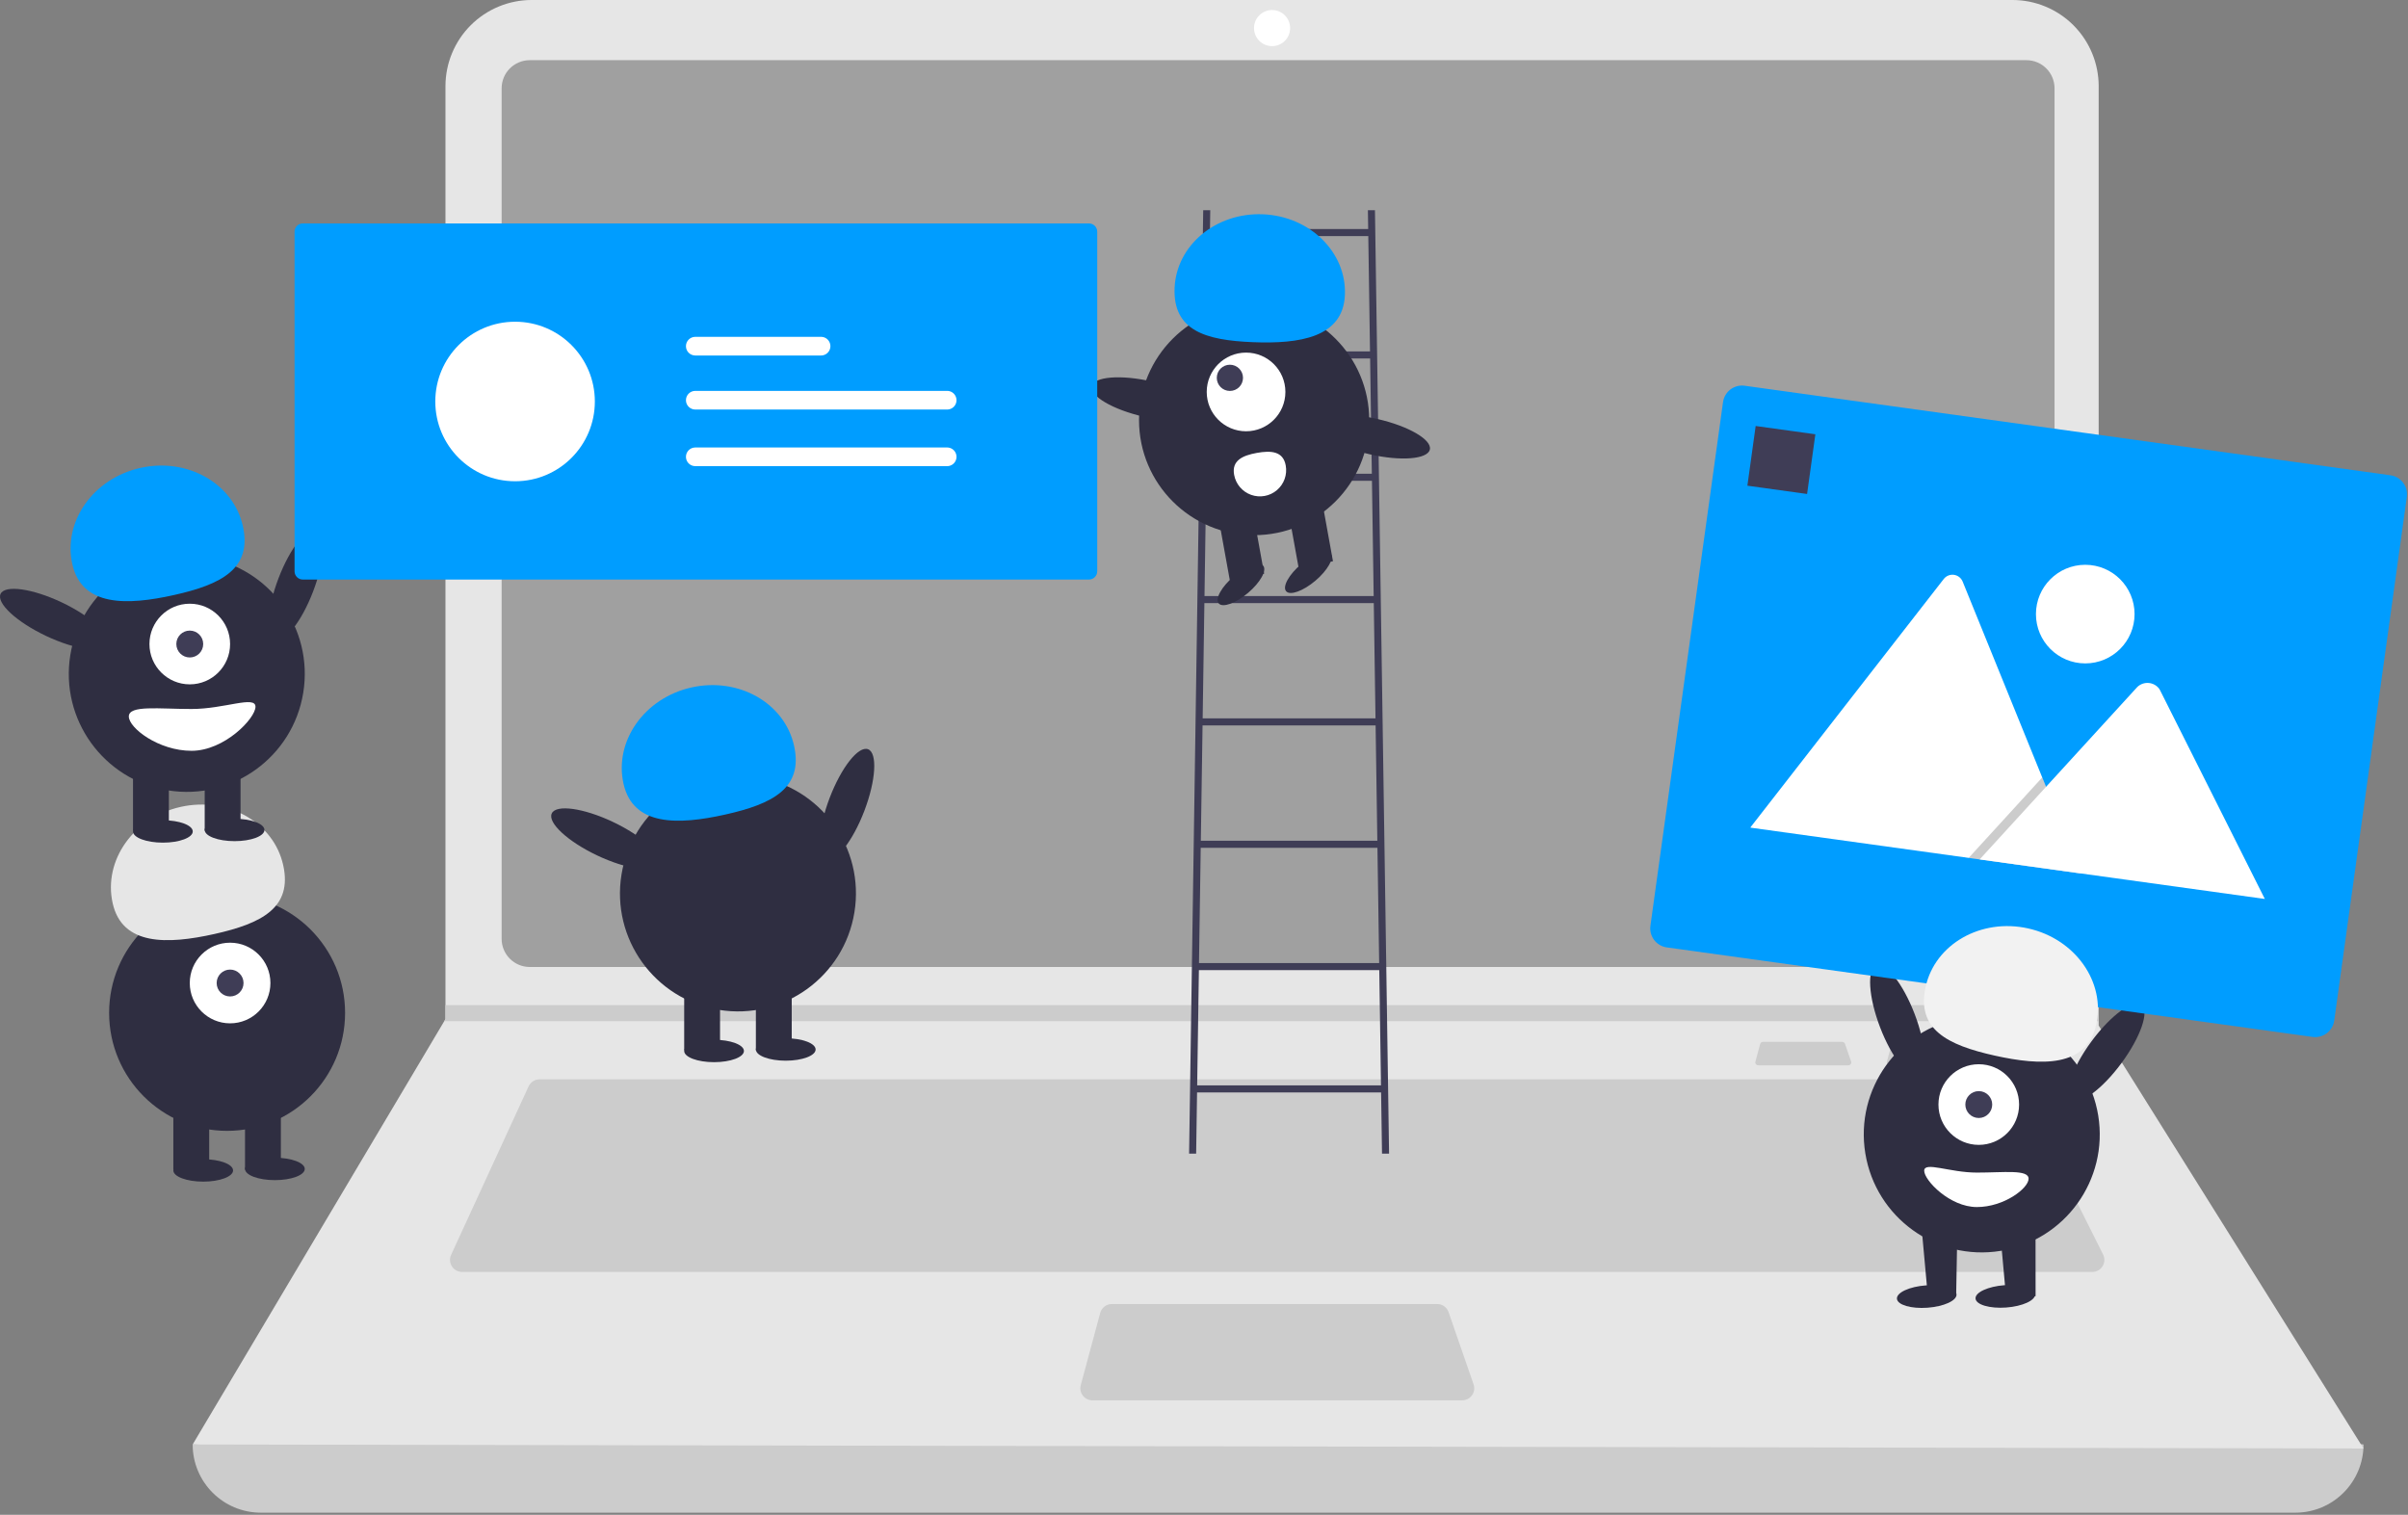 <svg xmlns="http://www.w3.org/2000/svg" xmlns:xlink="http://www.w3.org/1999/xlink" width="879" height="553" version="1.1" viewBox="0 0 879 553"><rect x="0" y="0" width="879" height="553" fill="#808080" stroke="none"/><title>undraw-content-team</title><desc>Created with Sketch.</desc><g id="Page-1" fill="none" fill-rule="evenodd" stroke="none" stroke-width="1"><g id="undraw-content-team" transform="translate(-3, 0)"><rect id="Rectangle" width="579" height="343" x="180" y="16" fill="#FFF" fill-opacity=".25" rx="20"/><path id="Path" fill="#CCC" fill-rule="nonzero" d="M840.863,552.215 L98.229,552.215 C84.477,552.215 73.328,541.066 73.328,527.314 L73.328,527.314 C342.533,496.027 606.678,496.027 865.764,527.314 L865.764,527.314 C865.764,541.066 854.615,552.215 840.863,552.215 Z"/><path id="Combined-Shape" fill="#E6E6E6" fill-rule="nonzero" d="M865.764,528.779 L73.328,527.314 L165.169,372.782 L165.608,372.049 L165.608,31.478 C165.608,23.129 168.924,15.122 174.827,9.219 C180.731,3.315 188.737,-0.001 197.086,2.84217094e-14 L737.612,2.84217094e-14 C745.961,-0.001 753.967,3.315 759.871,9.219 C765.774,15.122 769.09,23.129 769.09,31.478 L769.09,374.393 L865.764,528.779 Z M196.368,21.971 C190.708,21.978 186.121,26.565 186.115,32.225 L186.115,342.754 C186.122,348.414 190.708,353.001 196.368,353.007 L742.724,353.007 C748.384,353 752.97,348.414 752.977,342.754 L752.977,32.225 C752.971,26.565 748.384,21.978 742.724,21.971 L196.368,21.971 Z"/><path id="Path" fill="#CCC" fill-rule="nonzero" d="M199.959,394.021 C198.244,394.023 196.686,395.021 195.967,396.578 L167.668,458.098 C167.042,459.459 167.152,461.044 167.959,462.305 C168.767,463.566 170.162,464.329 171.659,464.329 L766.771,464.329 C768.294,464.329 769.708,463.54 770.508,462.245 C771.309,460.949 771.381,459.331 770.7,457.969 L739.94,396.449 C739.2,394.957 737.676,394.016 736.011,394.021 L199.959,394.021 Z"/><circle id="Oval" cx="467.349" cy="10.253" r="6.591" fill="#FFF" fill-rule="nonzero"/><path id="Path" fill="#CCC" fill-rule="nonzero" d="M408.854,476.047 C406.869,476.05 405.131,477.382 404.612,479.299 L397.513,505.664 C397.158,506.984 397.437,508.395 398.268,509.48 C399.1,510.565 400.389,511.201 401.756,511.201 L536.753,511.201 C538.175,511.201 539.508,510.514 540.333,509.356 C541.157,508.198 541.37,506.713 540.905,505.37 L531.778,479.004 C531.165,477.235 529.499,476.048 527.626,476.047 L408.854,476.047 Z"/><polygon id="Path" fill="#CCC" fill-rule="nonzero" points="769.09 366.922 769.09 372.782 165.169 372.782 165.623 372.049 165.623 366.922"/><path id="Path" fill="#CCC" fill-rule="nonzero" d="M694.547,380.344 C694.064,380.345 693.64,380.669 693.514,381.136 L691.786,387.556 C691.699,387.878 691.767,388.221 691.969,388.485 C692.172,388.75 692.486,388.905 692.819,388.905 L725.693,388.905 C726.039,388.905 726.364,388.737 726.564,388.455 C726.765,388.173 726.817,387.811 726.704,387.484 L724.481,381.064 C724.332,380.633 723.926,380.344 723.47,380.344 L694.547,380.344 Z"/><path id="Path" fill="#CCC" fill-rule="nonzero" d="M646.547,380.344 C646.064,380.345 645.64,380.669 645.514,381.136 L643.786,387.556 C643.699,387.878 643.767,388.221 643.969,388.485 C644.172,388.75 644.486,388.905 644.819,388.905 L677.693,388.905 C678.039,388.905 678.364,388.737 678.564,388.455 C678.765,388.173 678.817,387.811 678.704,387.484 L676.481,381.064 C676.332,380.633 675.926,380.344 675.47,380.344 L646.547,380.344 Z"/><path id="Shape" fill="#3F3D56" fill-rule="nonzero" d="M507.481,421.14 L510.058,421.14 L504.905,76.751 L502.328,76.751 L502.431,83.622 L444.684,83.622 L444.787,76.751 L442.211,76.751 L437.058,421.14 L439.634,421.14 L439.968,398.81 L507.147,398.81 L507.481,421.14 Z M503.768,172.94 L443.348,172.94 L443.978,130.857 L503.138,130.857 L503.768,172.94 Z M503.806,175.516 L504.436,217.598 L442.68,217.598 L443.309,175.516 L503.806,175.516 Z M504.474,220.175 L505.104,262.257 L442.012,262.257 L442.641,220.175 L504.474,220.175 Z M505.143,264.834 L505.772,306.916 L441.343,306.916 L441.973,264.834 L505.143,264.834 Z M505.811,309.493 L506.44,351.575 L440.675,351.575 L441.305,309.493 L505.811,309.493 Z M502.47,86.198 L503.099,128.281 L444.016,128.281 L444.646,86.198 L502.47,86.198 Z M440.007,396.234 L440.637,354.151 L506.479,354.151 L507.109,396.234 L440.007,396.234 Z"/><circle id="Oval" cx="460.794" cy="153.358" r="42.012" fill="#2F2E41" fill-rule="nonzero"/><rect id="Rectangle" width="12.763" height="22.867" x="474.882" y="183.346" fill="#2F2E41" fill-rule="nonzero" transform="translate(481.264, 194.779) rotate(-10.261) translate(-481.264, -194.779)"/><rect id="Rectangle" width="12.763" height="22.867" x="449.764" y="187.893" fill="#2F2E41" fill-rule="nonzero" transform="translate(456.145, 199.326) rotate(-10.261) translate(-456.145, -199.326)"/><ellipse id="Oval" cx="455.992" cy="213.406" fill="#2F2E41" fill-rule="nonzero" rx="10.636" ry="3.989" transform="translate(455.992, 213.406) rotate(-40.261) translate(-455.992, -213.406)"/><ellipse id="Oval" cx="480.587" cy="208.953" fill="#2F2E41" fill-rule="nonzero" rx="10.636" ry="3.989" transform="translate(480.587, 208.953) rotate(-40.261) translate(-480.587, -208.953)"/><circle id="Oval" cx="457.853" cy="143.081" r="14.359" fill="#FFF" fill-rule="nonzero"/><circle id="Oval" cx="451.952" cy="137.934" r="4.786" fill="#3F3D56" fill-rule="nonzero"/><path id="Path" fill="#009DFF" fill-rule="nonzero" d="M493.936,107.653 C494.568,92.099 481.163,78.925 463.995,78.228 C446.828,77.53 432.399,89.574 431.767,105.127 C431.135,120.681 443.069,124.215 460.236,124.912 C477.404,125.61 493.304,123.206 493.936,107.653 Z"/><ellipse id="Oval" cx="422.002" cy="145.704" fill="#2F2E41" fill-rule="nonzero" rx="6.594" ry="21.006" transform="translate(422.002, 145.704) rotate(-77.09) translate(-422.002, -145.704)"/><ellipse id="Oval" cx="504.47" cy="159.418" fill="#2F2E41" fill-rule="nonzero" rx="6.594" ry="21.006" transform="translate(504.47, 159.418) rotate(-77.09) translate(-504.47, -159.418)"/><path id="Path" fill="#FFF" fill-rule="nonzero" d="M472.333,169.914 C472.949,173.28 471.721,176.719 469.113,178.934 C466.504,181.148 462.912,181.802 459.69,180.649 C456.469,179.495 454.108,176.71 453.498,173.343 L453.494,173.325 C452.553,168.122 456.575,166.281 461.777,165.34 C466.979,164.398 471.391,164.712 472.333,169.914 Z"/><ellipse id="Oval" cx="312.186" cy="293.634" fill="#2F2E41" fill-rule="nonzero" rx="21.534" ry="6.76" transform="translate(312.186, 293.634) rotate(-69.082) translate(-312.186, -293.634)"/><circle id="Oval" cx="272.379" cy="326.156" r="43.067" fill="#2F2E41" fill-rule="nonzero" transform="translate(272.379, 326.156) rotate(-80.783) translate(-272.379, -326.156)"/><rect id="Rectangle" width="13.084" height="23.442" x="252.753" y="359.955" fill="#2F2E41" fill-rule="nonzero"/><rect id="Rectangle" width="13.084" height="23.442" x="278.921" y="359.955" fill="#2F2E41" fill-rule="nonzero"/><ellipse id="Oval" cx="263.656" cy="383.67" fill="#2F2E41" fill-rule="nonzero" rx="10.903" ry="4.089"/><ellipse id="Oval" cx="289.824" cy="383.125" fill="#2F2E41" fill-rule="nonzero" rx="10.903" ry="4.089"/><path id="Path" fill="#009DFF" fill-rule="nonzero" d="M230.602,286.104 C227.125,270.531 238.241,254.794 255.431,250.956 C272.621,247.117 289.375,256.631 292.852,272.204 C296.33,287.778 284.937,293.522 267.747,297.36 C250.558,301.199 234.08,301.678 230.602,286.104 Z"/><ellipse id="Oval" cx="223.871" cy="306.172" fill="#2F2E41" fill-rule="nonzero" rx="6.76" ry="21.534" transform="translate(223.871, 306.172) rotate(-64.626) translate(-223.871, -306.172)"/><circle id="Oval" cx="85.901" cy="369.763" r="43.067" fill="#2F2E41" fill-rule="nonzero"/><rect id="Rectangle" width="13.084" height="23.442" x="66.275" y="403.563" fill="#2F2E41" fill-rule="nonzero"/><rect id="Rectangle" width="13.084" height="23.442" x="92.443" y="403.563" fill="#2F2E41" fill-rule="nonzero"/><ellipse id="Oval" cx="77.178" cy="427.277" fill="#2F2E41" fill-rule="nonzero" rx="10.903" ry="4.089"/><ellipse id="Oval" cx="103.346" cy="426.732" fill="#2F2E41" fill-rule="nonzero" rx="10.903" ry="4.089"/><circle id="Oval" cx="86.991" cy="358.86" r="14.719" fill="#FFF" fill-rule="nonzero"/><circle id="Oval" cx="86.991" cy="358.86" r="4.906" fill="#3F3D56" fill-rule="nonzero"/><path id="Path" fill="#E6E6E6" fill-rule="nonzero" d="M44.124,329.712 C40.647,314.138 51.763,298.401 68.953,294.563 C86.143,290.725 102.897,300.238 106.374,315.812 C109.852,331.386 98.459,337.13 81.269,340.968 C64.08,344.806 47.602,345.286 44.124,329.712 Z"/><ellipse id="Oval" cx="110.989" cy="213.491" fill="#2F2E41" fill-rule="nonzero" rx="21.534" ry="6.76" transform="translate(110.989, 213.491) rotate(-69.082) translate(-110.989, -213.491)"/><circle id="Oval" cx="71.182" cy="246.013" r="43.067" fill="#2F2E41" fill-rule="nonzero" transform="translate(71.182, 246.013) rotate(-80.783) translate(-71.182, -246.013)"/><rect id="Rectangle" width="13.084" height="23.442" x="51.556" y="279.812" fill="#2F2E41" fill-rule="nonzero"/><rect id="Rectangle" width="13.084" height="23.442" x="77.723" y="279.812" fill="#2F2E41" fill-rule="nonzero"/><ellipse id="Oval" cx="62.459" cy="303.527" fill="#2F2E41" fill-rule="nonzero" rx="10.903" ry="4.089"/><ellipse id="Oval" cx="88.627" cy="302.982" fill="#2F2E41" fill-rule="nonzero" rx="10.903" ry="4.089"/><circle id="Oval" cx="72.272" cy="235.11" r="14.719" fill="#FFF" fill-rule="nonzero"/><circle id="Oval" cx="72.272" cy="235.11" r="4.906" fill="#3F3D56" fill-rule="nonzero"/><path id="Path" fill="#009DFF" fill-rule="nonzero" d="M29.405,205.961 C25.927,190.388 37.044,174.651 54.233,170.812 C71.423,166.974 88.178,176.488 91.655,192.061 C95.133,207.635 83.74,213.379 66.55,217.217 C49.36,221.056 32.882,221.535 29.405,205.961 Z"/><ellipse id="Oval" cx="22.673" cy="226.029" fill="#2F2E41" fill-rule="nonzero" rx="6.76" ry="21.534" transform="translate(22.673, 226.029) rotate(-64.626) translate(-22.673, -226.029)"/><path id="Path" fill="#FFF" fill-rule="nonzero" d="M50.027,261.55 C50.027,265.765 60.88,274.088 72.924,274.088 C84.967,274.088 96.259,262.221 96.259,258.006 C96.259,253.791 84.967,258.824 72.924,258.824 C60.88,258.824 50.027,257.335 50.027,261.55 Z"/><path id="Path" fill="#009DFF" fill-rule="nonzero" d="M113.524,81.569 C111.868,81.57 110.526,82.913 110.524,84.569 L110.524,208.569 C110.526,210.225 111.868,211.567 113.524,211.569 L400.524,211.569 C402.18,211.567 403.522,210.225 403.524,208.569 L403.524,84.569 C403.522,82.913 402.18,81.57 400.524,81.569 L113.524,81.569 Z"/><circle id="Oval" cx="191.018" cy="146.569" r="29.121" fill="#FFF" fill-rule="nonzero"/><path id="b71acdfd-6a55-428e-917a-53f192cb0203" fill="#FFF" fill-rule="nonzero" d="M256.744,142.694 C254.885,142.725 253.394,144.24 253.394,146.099 C253.394,147.958 254.885,149.473 256.744,149.504 L348.689,149.504 C349.906,149.525 351.042,148.895 351.668,147.851 C352.294,146.807 352.316,145.508 351.724,144.444 C351.133,143.38 350.018,142.713 348.801,142.694 C348.764,142.694 348.727,142.694 348.689,142.694 L256.744,142.694 Z"/><path id="ad4fbcfa-41b0-45f9-a593-23b6dc3fe165" fill="#FFF" fill-rule="nonzero" d="M256.744,122.967 C254.885,122.998 253.394,124.513 253.394,126.372 C253.394,128.231 254.885,129.746 256.744,129.777 L302.659,129.777 C303.876,129.798 305.012,129.167 305.638,128.123 C306.264,127.08 306.286,125.781 305.694,124.717 C305.103,123.653 303.988,122.986 302.771,122.967 C302.734,122.966 302.696,122.966 302.659,122.967 L256.744,122.967 Z"/><path id="bce2a7cd-a325-424d-9b3a-f63d1dad5aba" fill="#FFF" fill-rule="nonzero" d="M256.744,163.361 C254.885,163.391 253.394,164.907 253.394,166.766 C253.394,168.624 254.885,170.14 256.744,170.17 L348.689,170.17 C349.906,170.191 351.042,169.561 351.668,168.517 C352.294,167.473 352.316,166.175 351.724,165.111 C351.133,164.047 350.018,163.38 348.801,163.361 C348.764,163.36 348.727,163.36 348.689,163.361 L256.744,163.361 Z"/><ellipse id="Oval" cx="695.603" cy="372.61" fill="#2F2E41" fill-rule="nonzero" rx="6.76" ry="21.534" transform="translate(695.603, 372.61) rotate(-20.918) translate(-695.603, -372.61)"/><circle id="Oval" cx="726.41" cy="414.132" r="43.067" fill="#2F2E41" fill-rule="nonzero" transform="translate(726.41, 414.132) rotate(-9.217) translate(-726.41, -414.132)"/><polygon id="Path" fill="#2F2E41" fill-rule="nonzero" points="746.035 447.932 732.952 447.932 735.512 476.005 746.058 473.14"/><polygon id="Path" fill="#2F2E41" fill-rule="nonzero" points="717.512 448.005 704.428 448.005 706.988 476.078 717.058 473.14"/><ellipse id="Oval" cx="706.318" cy="473.319" fill="#2F2E41" fill-rule="nonzero" rx="10.903" ry="4.089" transform="translate(706.318, 473.319) rotate(-4.182) translate(-706.318, -473.319)"/><circle id="Oval" cx="725.319" cy="403.229" r="14.719" fill="#FFF" fill-rule="nonzero"/><circle id="Oval" cx="725.319" cy="403.229" r="4.906" fill="#3F3D56" fill-rule="nonzero"/><ellipse id="Oval" cx="771.918" cy="384.149" fill="#2F2E41" fill-rule="nonzero" rx="21.534" ry="6.76" transform="translate(771.918, 384.149) rotate(-53.55) translate(-771.918, -384.149)"/><path id="Path" fill="#FFF" fill-rule="nonzero" d="M705.397,436.339 C705.397,432.865 714.342,426.005 724.268,426.005 C734.194,426.005 743.5,435.785 743.5,439.259 C743.5,442.733 734.194,438.585 724.268,438.585 C714.342,438.585 705.397,439.813 705.397,436.339 Z" transform="translate(724.449, 433.325) rotate(-180) translate(-724.449, -433.325)"/><path id="Path" fill="#009DFF" fill-rule="nonzero" d="M847.177,378.542 L611.431,345.861 C607.604,345.325 604.933,341.794 605.459,337.966 L631.961,146.794 C632.496,142.967 636.027,140.295 639.855,140.821 L875.601,173.503 C879.428,174.038 882.1,177.569 881.573,181.397 L855.072,372.569 C854.536,376.396 851.005,379.068 847.177,378.542 L847.177,378.542 Z"/><path id="Path" fill="#FFF" fill-rule="nonzero" d="M762.722,318.88 L642.368,302.195 C642.217,302.176 642.068,302.143 641.923,302.097 L712.514,211.391 C713.394,210.239 714.827,209.649 716.263,209.849 C717.699,210.048 718.917,211.004 719.451,212.352 L748.481,283.815 L749.872,287.235 L762.722,318.88 Z"/><polygon id="Path" fill="#000" fill-rule="nonzero" points="762.722 318.879 721.63 313.183 745.864 286.679 747.609 284.77 748.481 283.815 749.872 287.235" opacity=".2"/><path id="Path" fill="#FFF" fill-rule="nonzero" d="M829.735,328.169 L725.638,313.739 L749.872,287.235 L751.616,285.325 L783.195,250.785 C784.299,249.736 785.796,249.204 787.314,249.323 C788.832,249.442 790.229,250.199 791.156,251.408 C791.271,251.576 791.376,251.751 791.469,251.932 L829.735,328.169 Z"/><circle id="Oval" cx="764.186" cy="224.184" r="18" fill="#FFF" fill-rule="nonzero"/><rect id="Rectangle" width="22" height="22" x="642.262" y="156.924" fill="#3F3D56" fill-rule="nonzero" transform="translate(653.262, 167.924) rotate(7.893) translate(-653.262, -167.924)"/><path id="Path" fill="#F2F2F2" fill-rule="nonzero" d="M768.187,374.081 C771.664,358.507 760.548,342.77 743.358,338.932 C726.168,335.093 709.414,344.607 705.936,360.181 C702.459,375.755 713.851,381.498 731.041,385.337 C748.231,389.175 764.709,389.654 768.187,374.081 Z"/><ellipse id="Oval" cx="735.011" cy="473.25" fill="#2F2E41" fill-rule="nonzero" rx="10.903" ry="4.089" transform="translate(735.011, 473.25) rotate(-4.182) translate(-735.011, -473.25)"/></g></g></svg>